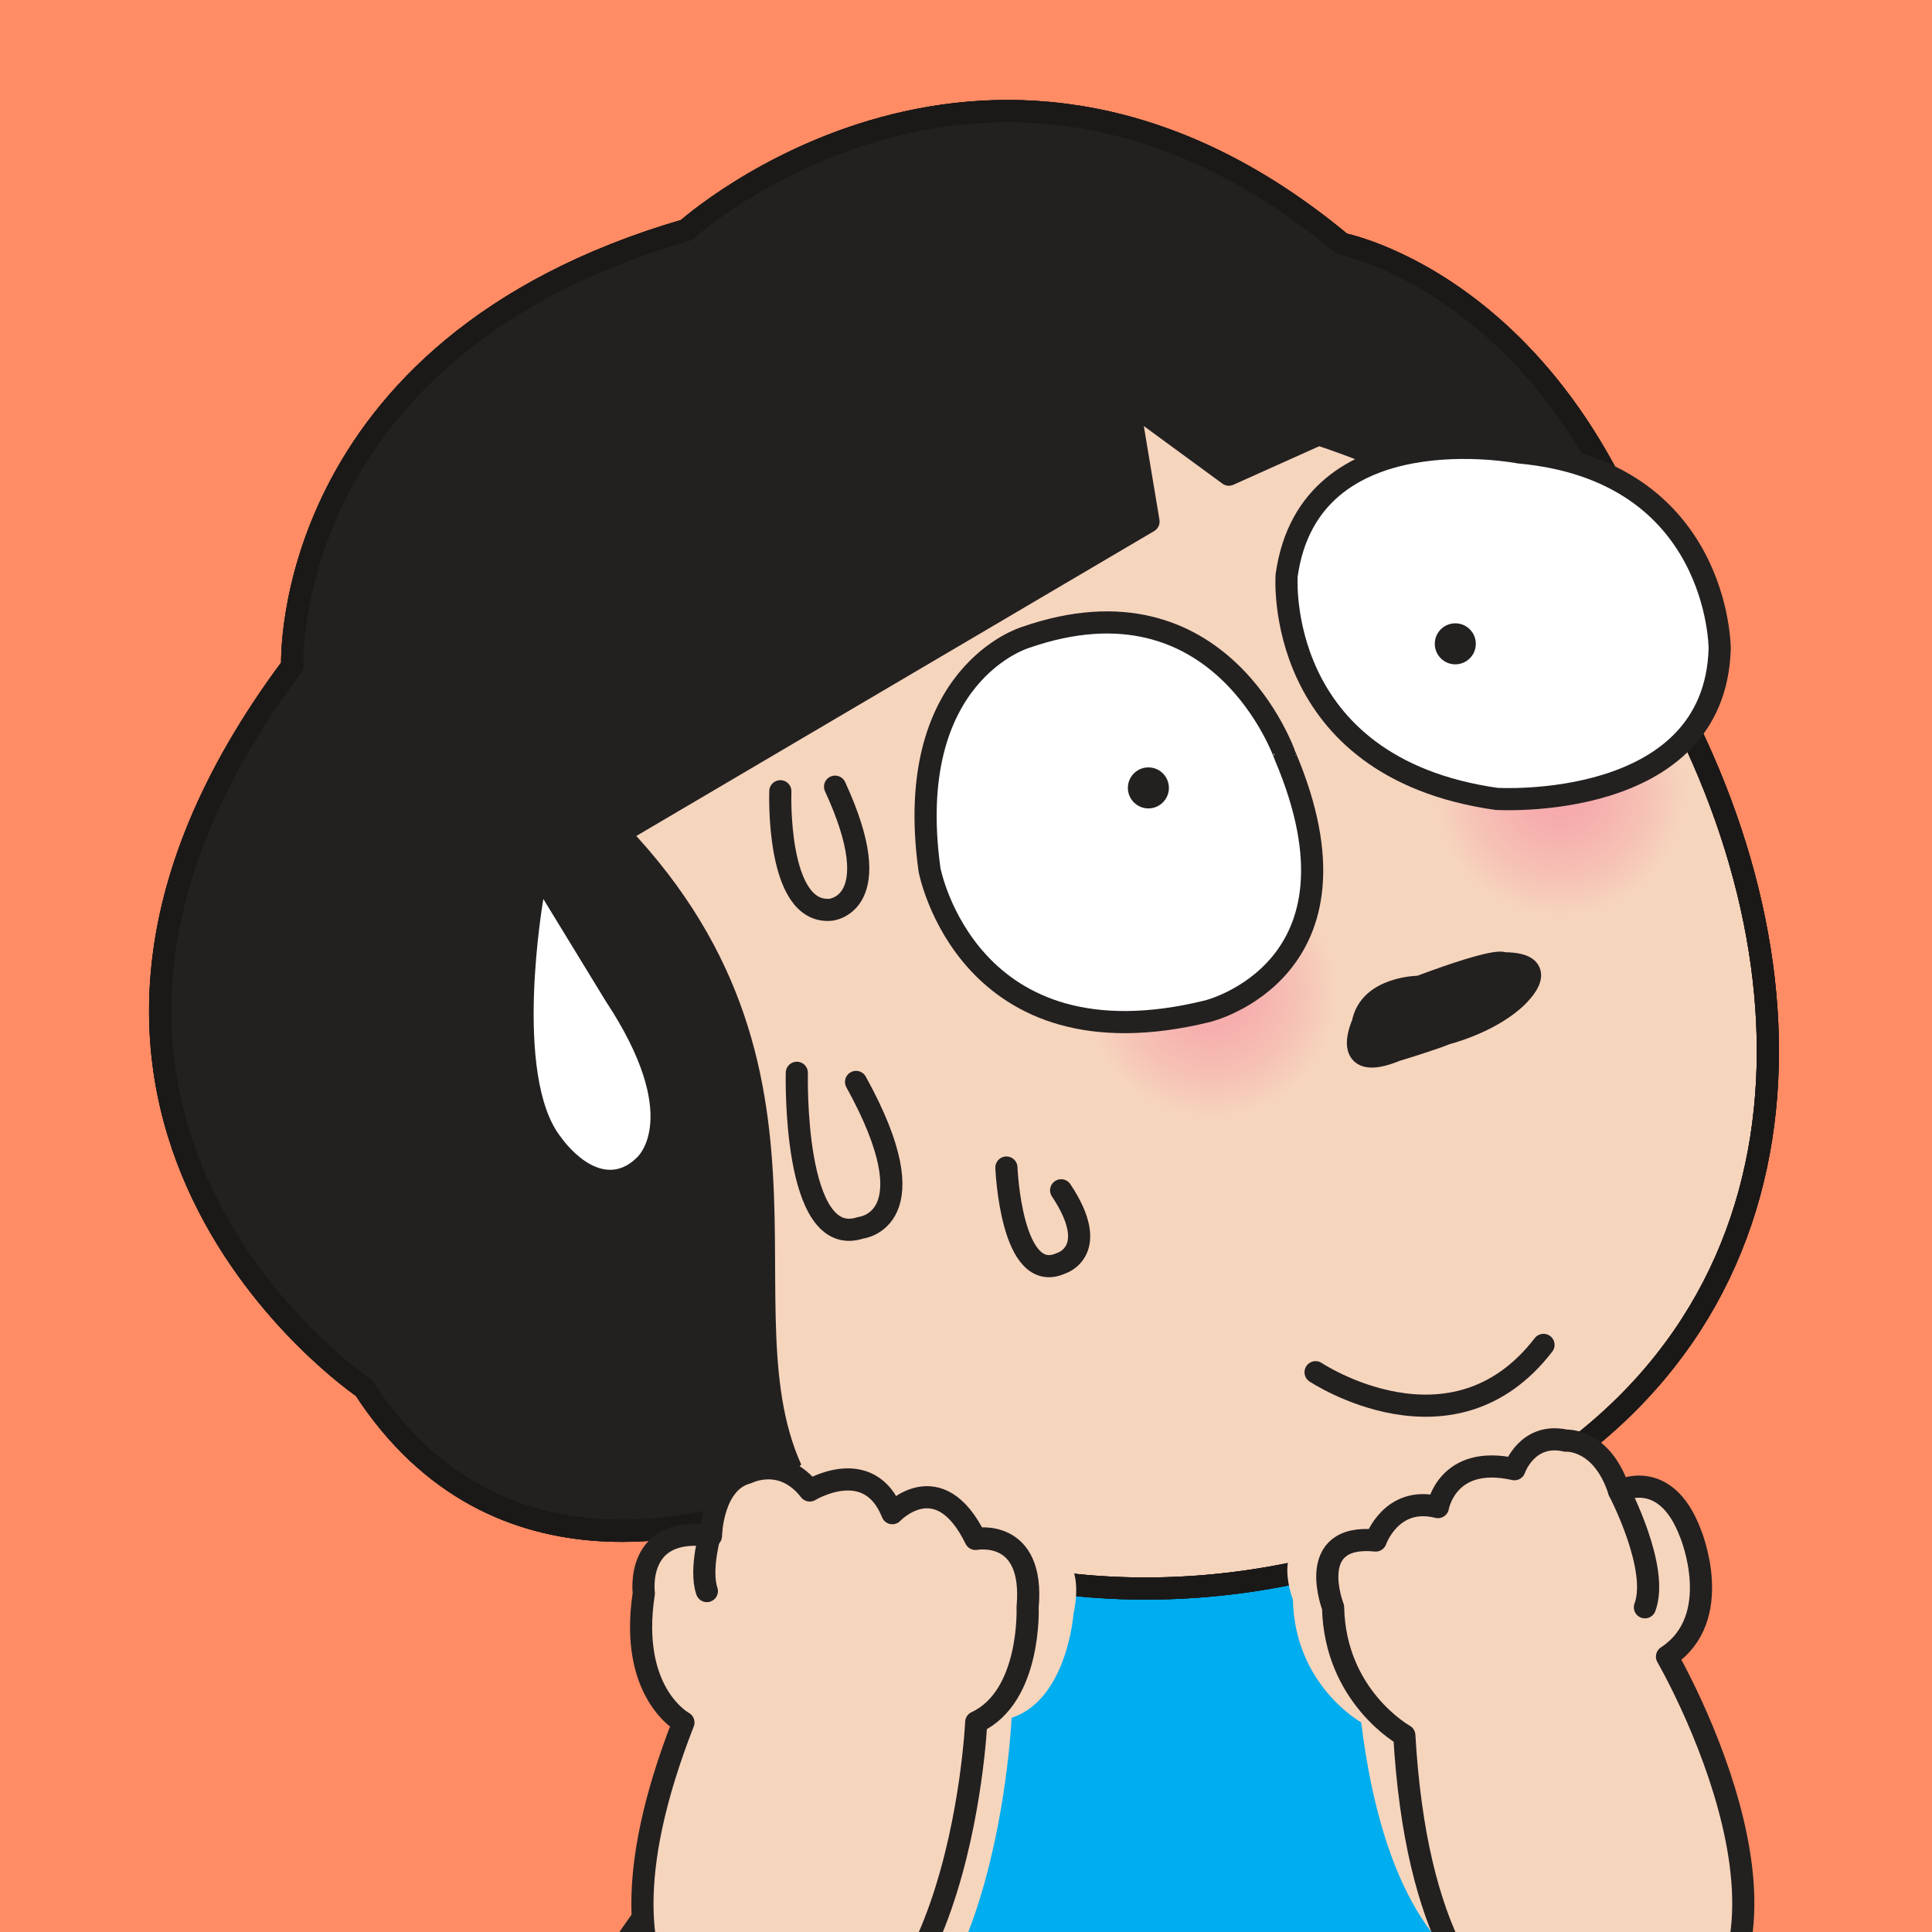 <?xml version="1.0" encoding="utf-8"?>
<!-- Generator: Adobe Illustrator 24.2.3, SVG Export Plug-In . SVG Version: 6.00 Build 0)  -->
<svg version="1.1" id="Layer_1" xmlns="http://www.w3.org/2000/svg" xmlns:xlink="http://www.w3.org/1999/xlink" x="0px" y="0px"
	 viewBox="0 0 2834.6 2834.6" style="enable-background:new 0 0 2834.6 2834.6;" xml:space="preserve">
<style type="text/css">
	.st0{clip-path:url(#SVGID_2_);fill:#FF8C64;}
	.st1{clip-path:url(#SVGID_2_);}
	.st2{fill:#00ADEE;stroke:#232020;stroke-width:32.496;stroke-linecap:round;stroke-linejoin:round;stroke-miterlimit:10;}
	.st3{fill:#F6D5BD;stroke:#232020;stroke-width:32.496;stroke-linecap:round;stroke-linejoin:round;stroke-miterlimit:10;}
	.st4{fill:#232020;stroke:#232020;stroke-width:32.496;stroke-linecap:round;stroke-linejoin:round;stroke-miterlimit:10;}
	.st5{fill:url(#SVGID_3_);}
	.st6{fill:url(#SVGID_4_);}
	.st7{fill:#FFFFFF;}
	.st8{fill:none;stroke:#1B1818;stroke-width:32.496;stroke-linecap:round;stroke-linejoin:round;stroke-miterlimit:10;}
	.st9{fill:#FFFFFF;stroke:#232020;stroke-width:32.496;stroke-linecap:round;stroke-linejoin:round;stroke-miterlimit:10;}
	.st10{fill:none;stroke:#232020;stroke-width:32.496;stroke-linecap:round;stroke-linejoin:round;stroke-miterlimit:10;}
	.st11{fill:#232020;}
	.st12{fill:#F6D5BD;}
</style>
<g>
	<defs>
		<rect id="SVGID_1_" x="0" y="0" width="2834.6" height="2834.6"/>
	</defs>
	<clipPath id="SVGID_2_">
		<use xlink:href="#SVGID_1_"  style="overflow:visible;"/>
	</clipPath>
	<rect x="0" y="0" class="st0" width="2834.6" height="2834.6"/>
	<g class="st1">
		<g>
			<g>
				<g>
					<g>
						<g>
							<g>
								<path class="st2" d="M799.7,3140.5c0,0,821.1,683.6,1773.3-175l-758.7,1.6l-680.2-129.2L799.7,3140.5z"/>
								<g>
									<g>
										<g>
											<g>
												<g>
													<g>
														<path class="st3" d="M2090.4,2947.1c-403.3-93.9-345.1,387.9-345.1,387.9c48.6,283.6,44.3,576.3,44.3,576.3
															c-167.3,251.8,21.6,259.6,21.6,259.6c359-12.6,377-632.3,377-632.3s151-393.5,358.4-591.5L2090.4,2947.1z"/>
													</g>
												</g>
											</g>
										</g>
									</g>
									<path class="st4" d="M1731.4,4031.3c0,0,62.3,75.3,239.6,82.5c0,0-97,82.8-189.3,51.7
										C1781.8,4165.4,1687.1,4141.5,1731.4,4031.3z"/>
								</g>
								<g>
									<g>
										<g>
											<g>
												<g>
													<g>
														<path class="st3" d="M1355.6,2940.4c404-95.1,347,386.6,347,386.6c-48,283.9-46.2,575.9-46.2,575.9
															c169.1,252.9-21.5,259.5-21.5,259.5c-357.2-11.5-375.8-631-375.8-631s-127-280.5-334.9-478.1L1355.6,2940.4z"/>
													</g>
												</g>
											</g>
										</g>
									</g>
									<path class="st4" d="M1717,4024c0,0-64.2,74.9-240.3,82.5c0,0,95.2,82.8,188.7,51.7C1665.4,4158.2,1758.9,4134.8,1717,4024
										z"/>
								</g>
								<path class="st2" d="M1897.6,2017.5l-688.6,56.9c21.6,216.9-123.5,587.9-123.5,587.9C831.4,2876.4,799.7,3140,799.7,3140
									c338-8.3,854,178.6,854,178.6c678.4,199,921.1-351.7,921.1-351.7S2404.6,2370.7,1897.6,2017.5z"/>
							</g>
						</g>
					</g>
				</g>
			</g>
		</g>
		<g>
			<g>
				<g>
					<g>
						<g>
							<g>
								<g>
									<g>
										<g>
											<g>
												<g>
													<g>
														<g>
															<g>
																<g>
																	<g>
																		<g>
																			<path class="st3" d="M2479.2,1072.2c213.4,443.7,158,972.9-416.6,1188.1c-460.4,172.4-975,26-1188.2-416.8
																				C661.7,1400.6,848.6,868.4,1292,655.8C1734.3,443.1,2266.9,629.5,2479.2,1072.2z"/>
																		</g>
																	</g>
																</g>
															</g>
														</g>
													</g>
												</g>
											</g>
										</g>
									</g>
									
										<radialGradient id="SVGID_3_" cx="-2867.474" cy="-3864.427" r="36.871" gradientTransform="matrix(4.395 -2.384 2.384 4.394 23592.973 11600.647)" gradientUnits="userSpaceOnUse">
										<stop  offset="0" style="stop-color:#F6A6AA"/>
										<stop  offset="0.282" style="stop-color:#F6AEAD"/>
										<stop  offset="0.711" style="stop-color:#F6C3B6"/>
										<stop  offset="1" style="stop-color:#F6D5BD"/>
									</radialGradient>
									<path class="st5" d="M1947.6,1380.4c40.9,93.4-1.2,202-95,243.2c-93,41-201.1-1.6-242.3-94.6
										c-41.1-93,1.3-202.3,94.7-243.2C1798.2,1244.6,1906.3,1287.5,1947.6,1380.4z"/>
									
										<radialGradient id="SVGID_4_" cx="-2749.451" cy="-3867.586" r="36.871" gradientTransform="matrix(4.395 -2.384 2.384 4.394 23592.973 11600.647)" gradientUnits="userSpaceOnUse">
										<stop  offset="0" style="stop-color:#F6A6AA"/>
										<stop  offset="0.282" style="stop-color:#F6AEAD"/>
										<stop  offset="0.711" style="stop-color:#F6C3B6"/>
										<stop  offset="1" style="stop-color:#F6D5BD"/>
									</radialGradient>
									<path class="st6" d="M2458.8,1085.4c41,93.3-1.2,202-95.3,243.1c-92.7,41-200.9-1.7-242.1-94.6
										c-41.2-93,1.3-202.4,94.7-243.4C2309.4,949.5,2417.6,992.5,2458.8,1085.4z"/>
								</g>
							</g>
						</g>
						<g>
							<path class="st4" d="M1934.6,637.3L1803,696.4l-147.4-108l29.5,176.8l-777.2,457.6c346.8,363.7,126.7,730.6,270.6,966.2
								c-130,53.9-450.7,146.3-644.5-152.4c0,0-595.9-402.8-105.2-1059.1c0,0-19.7-466.3,578.4-640.1c0,0,450.5-405.8,961.9,20.5
								c0,0,408.7,77.8,508.4,717.5C2477.4,1075.3,2350.4,773,1934.6,637.3z"/>
						</g>
					</g>
					<path class="st7" d="M797.2,1319c0,0-45.5,260.1,26.2,350c0,0,57,82.9,111.1,29.3c0,0,67.6-58.1-46.2-230.1L797.2,1319z"/>
					<path class="st8" d="M2479.2,1072.2c-1.1-2.4-2.4-4.7-3.5-7.1C2373.3,434.9,1969,357.8,1969,357.8
						c-511.5-426.3-961.9-20.5-961.9-20.5c-598,173.8-578.4,640.1-578.4,640.1C-61.9,1633.7,534,2036.5,534,2036.5
						c193.8,298.7,514.5,206.3,644.5,152.4c0-0.1-0.1-0.2-0.1-0.2c249.4,159.9,578.7,186.1,884.3,71.7
						C2637.2,2045.1,2692.6,1515.9,2479.2,1072.2z"/>
				</g>
			</g>
			<path class="st8" d="M2479.2,1072.2c-1.1-2.4-2.4-4.7-3.5-7.1C2373.3,434.9,1969,357.8,1969,357.8
				c-511.5-426.3-961.9-20.5-961.9-20.5c-598,173.8-578.4,640.1-578.4,640.1C-61.9,1633.7,534,2036.5,534,2036.5
				c193.8,298.7,514.5,206.3,644.5,152.4c249.3,159.8,578.7,185.8,884.2,71.5C2637.2,2045.1,2692.6,1515.9,2479.2,1072.2z"/>
			<g>
				<path class="st9" d="M1504.3,935.3c0,0-180.6,53.5-140.5,341c0,0,55.3,294.1,408,207.3c0,0,247.5-60.2,113.7-374.5
					C1885.5,1109.2,1791.9,835,1504.3,935.3z"/>
				<path class="st9" d="M2228.8,663.8c0,0-307.7-60.2-341.1,180.6c0,0-20.1,280.9,307.7,327.7c0,0,321,20.1,327.7-220.7
					C2523.1,951.3,2523.1,690.5,2228.8,663.8z"/>
				<path class="st10" d="M1930.2,2013.3c0,0,200.6,133.7,334.4-40.1"/>
				<path class="st11" d="M2165.3,944.6c0,16.6-13.5,30.1-30.1,30.1c-16.6,0-30.1-13.5-30.1-30.1c0-16.6,13.5-30.1,30.1-30.1
					C2151.8,914.5,2165.3,928,2165.3,944.6z"/>
				<path class="st11" d="M1715,1156c0,16.6-13.5,30.1-30.1,30.1c-16.6,0-30.1-13.5-30.1-30.1c0-16.6,13.5-30.1,30.1-30.1
					C1701.5,1125.9,1715,1139.4,1715,1156z"/>
				<path class="st10" d="M1144.9,1160.9c0,0-6.7,180.6,73.6,173.9c0,0,86.9-6.7,6.7-180.6"/>
				<path class="st10" d="M1169.1,1574c0,0-6.7,260.8,93.6,227.4c0,0,105.8-10.5-6.7-214"/>
				<path class="st10" d="M1476.6,1713c0,0,6.7,173.9,80.3,140.4c0,0,59.4-17.8,0-107"/>
				<path class="st4" d="M2082.9,1447.7c0,0-73.7,0-83.5,54c0,0-34.4,73.7,49.1,39.3c0,0,49.1-14.7,73.7-24.6
					c0,0,58.9-14.7,98.2-49.1c0,0,63.9-54-14.7-54C2205.7,1413.4,2200.8,1403.5,2082.9,1447.7z"/>
			</g>
		</g>
		<g>
			<g>
				<path class="st12" d="M1074.9,2472.6c0,0-72.1-49.7-34-187.1c0,0-1.9-97.4,103.3-69.1c0,0,9.9-75.4,61.9-82.3
					c0,0,51.2-19,83.8,35.1c0,0,88.7-40.9,111.6,45.3c0,0,73.1-61.3,112,49.7c0,0,84.8-6,61.5,104.1c0,0-9.4,125.3-90.8,152.1
					c0,0-26.5,602-356.3,509.9C1127.8,3030.3,875.3,2965.1,1074.9,2472.6z"/>
				<path class="st12" d="M1997.1,2527c0,0-97.6-54.1-100.2-180.2c0,0-40.8-103.9,59.9-94c0,0,22-63.5,87.5-47
					c0,0,12.7-74.7,107.7-53.3c0,0,17.8-52.5,72.4-40.1c0,0,50.9-3.5,74.9,71c0,0,65.2-35.1,100.6,60c0,0,49.2,118.7-33.3,172.8
					c0,0,278.7,405.6-19.3,501.4C2347.4,2917.7,2059.8,3034.5,1997.1,2527z"/>
				<path class="st3" d="M1002.7,2527.2c0,0-80.7-42.7-58.1-189.5c0,0-13.9-100.6,98.5-84.2c0,0,1.1-79.3,54-92.8
					c0,0,50.6-25.9,91,26.1c0,0,86.8-53.2,121.1,33.3c0,0,68.2-72.5,122.1,37.8c0,0,87-16.6,76.4,100.3c0,0,5.6,130.9-75.4,168.6
					c0,0-25,553.5-340,495.5C1092.3,3022.2,827,2976.6,1002.7,2527.2z"/>
				<path class="st10" d="M1043.1,2245.7c0,0-17.1,55.9-6,88.7"/>
				<path class="st3" d="M2060.4,2546.1c0,0-101.8-56.4-104.5-187.9c0,0-42.5-108.4,62.5-98c0,0,22.9-66.2,91.3-49
					c0,0,13.2-77.9,112.3-55.6c0,0,18.6-54.7,75.5-41.9c0,0,53.1-3.6,78.1,74.1c0,0,68-36.6,104.9,62.6c0,0,51.3,123.7-34.7,180.2
					c0,0,263.3,453.5-17.7,579.7C2428.1,3010.3,2094.3,3132.4,2060.4,2546.1z"/>
				<path class="st10" d="M2375.6,2187.8c0,0,59.3,113.2,37.8,170.4"/>
			</g>
		</g>
	</g>
</g>
</svg>

